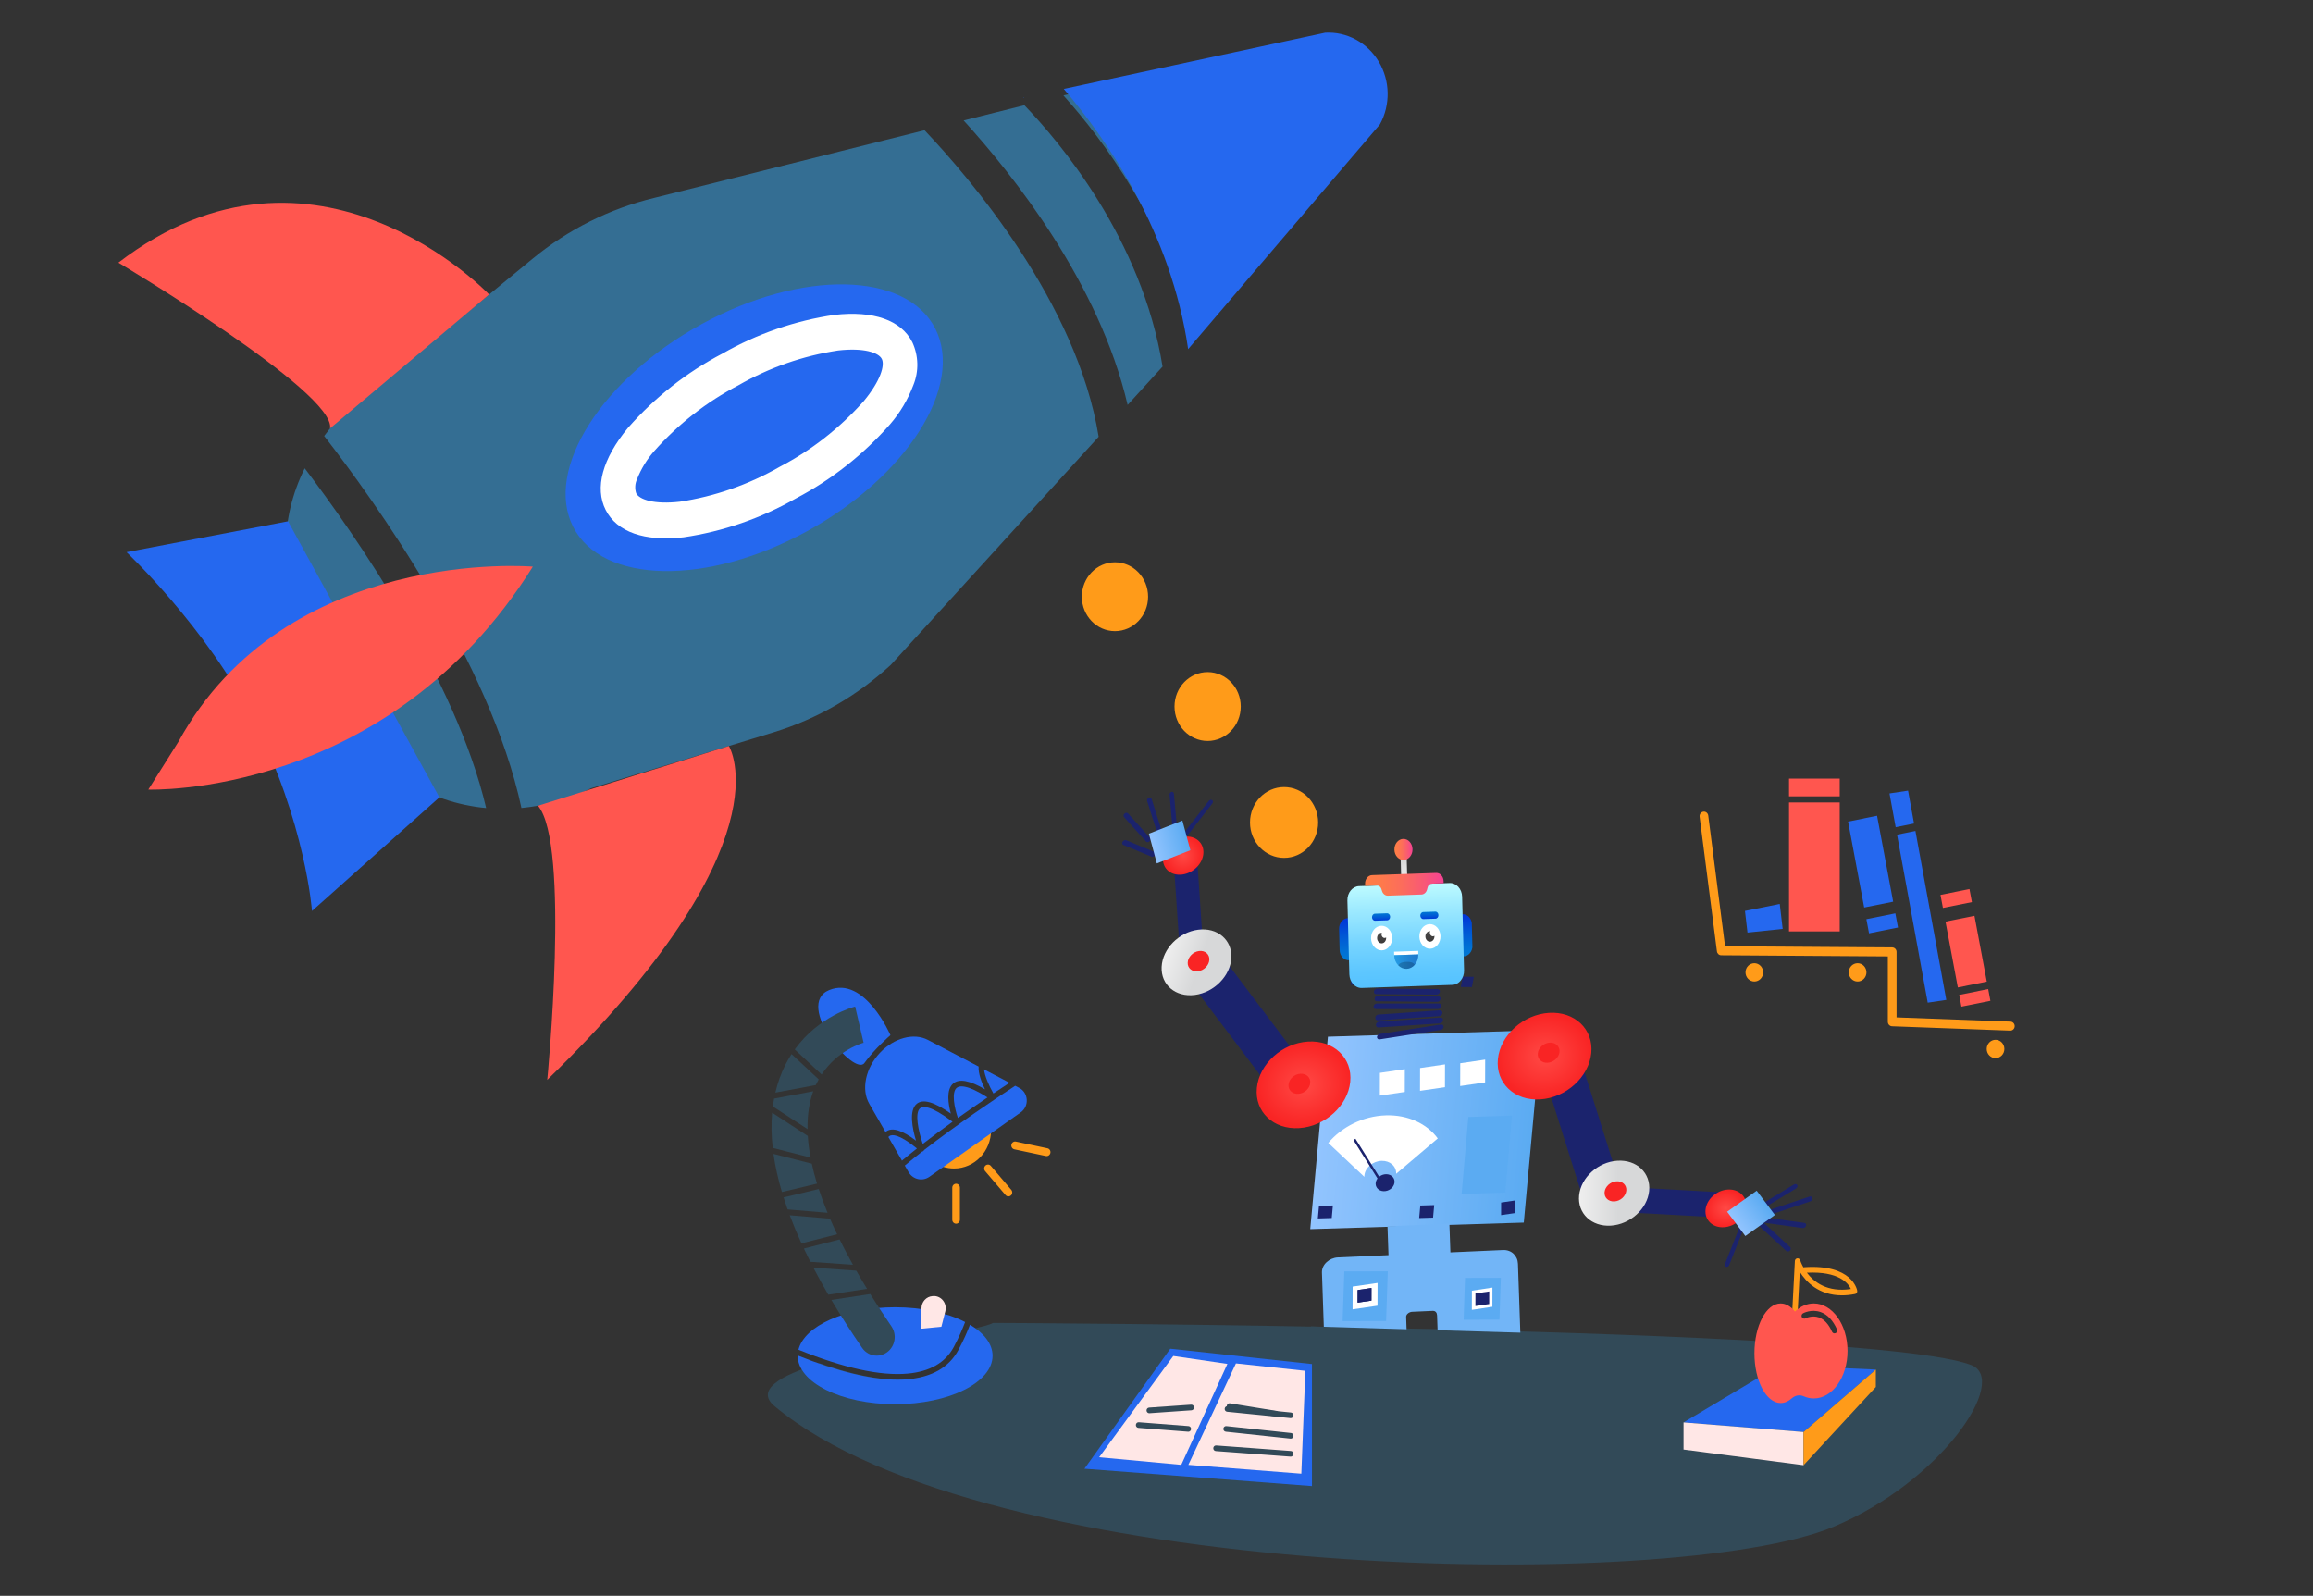 <svg width="1348" height="930" viewBox="0 0 1348 930" fill="none" xmlns="http://www.w3.org/2000/svg">
<rect x="0" y="0" width="1348" height="930" fill="#333333" stroke="none"/>
<path d="M1148.91 795.558C1090.95 772.851 578.744 770.966 578.744 770.966C576.981 772.018 572.012 773.318 564.982 774.855C563.603 778.214 561.765 782.261 559.393 786.677C553.976 796.767 544.088 802.527 530.004 803.798C528.065 803.972 526.046 804.06 523.953 804.06C511.293 804.06 495.833 800.852 477.794 794.504C454.782 801.616 440.052 810.005 451.421 819.503C574.429 922.268 975.834 928.529 1068.4 889.847C1131.42 863.51 1171.05 804.233 1148.91 795.558Z" fill="#324A58"/>
<path d="M544.265 677.388C547.644 679.661 551.672 680.986 556 680.986C567.921 680.986 577.585 670.974 577.585 658.623C577.585 655.032 576.763 651.641 575.312 648.634L544.265 677.388Z" fill="#FF9B19"/>
<path d="M528.918 800.522C541.888 799.352 550.936 794.156 555.81 785.08C558.895 779.336 561.066 774.179 562.47 770.448C552.148 765.143 537.686 761.845 521.673 761.845C492.7 761.845 468.797 772.64 465.326 786.586C491.663 797.265 513.042 801.953 528.918 800.522Z" fill="#2568EF"/>
<path d="M565.296 772.01C563.854 775.805 561.671 780.927 558.584 786.677C553.166 796.767 543.278 802.527 529.194 803.798C527.255 803.972 525.237 804.06 523.144 804.06C507.74 804.06 488.199 799.32 464.896 789.937C464.895 789.988 464.892 790.039 464.892 790.091C464.892 805.691 490.314 818.337 521.674 818.337C553.034 818.337 578.456 805.691 578.456 790.091C578.455 783.213 573.51 776.909 565.296 772.01Z" fill="#2568EF"/>
<path d="M518.95 603.263C518.95 603.263 509.616 611.268 503.782 619.504C497.949 627.74 462.636 585.389 483.296 576.968C503.956 568.547 518.95 603.263 518.95 603.263Z" fill="#2568EF"/>
<path d="M609.996 673.753C609.848 673.753 609.698 673.738 609.547 673.705L591.163 669.801C589.961 669.546 589.187 668.329 589.433 667.084C589.68 665.839 590.853 665.035 592.056 665.292L610.439 669.196C611.641 669.451 612.416 670.668 612.169 671.913C611.954 673.003 611.029 673.753 609.996 673.753Z" fill="#FF9B19"/>
<path d="M587.7 697.244C587.085 697.244 586.473 696.981 586.034 696.466L574.133 682.51C573.32 681.557 573.407 680.102 574.327 679.262C575.247 678.421 576.65 678.511 577.462 679.463L589.363 693.419C590.175 694.372 590.088 695.827 589.169 696.668C588.747 697.054 588.222 697.244 587.7 697.244Z" fill="#FF9B19"/>
<path d="M477.148 692.928L456.66 697.833C457.387 700.137 458.172 702.468 459.012 704.826C464.629 705.286 473.735 706.058 482.29 706.789C480.288 701.929 478.582 697.311 477.148 692.928Z" fill="#324A58"/>
<path d="M470.777 662.009L449.998 648.451C449.424 654.955 449.536 661.8 450.335 668.98L472.375 674.601C471.53 670.086 471.018 665.897 470.777 662.009Z" fill="#324A58"/>
<path d="M473.099 678.171L450.772 672.477C451.765 679.565 453.409 686.971 455.697 694.688L476.157 689.791C474.909 685.711 473.897 681.839 473.099 678.171Z" fill="#324A58"/>
<path d="M477.131 629.022L461.316 614.298C458.643 618.407 456.247 623.088 454.324 628.416C453.35 631.118 452.532 633.899 451.861 636.752L475.437 632.35C475.969 631.188 476.537 630.084 477.131 629.022Z" fill="#324A58"/>
<path d="M450.394 644.823L470.622 658.022C470.487 649.17 471.816 642.03 473.829 636.331C473.873 636.207 473.923 636.089 473.968 635.967L451.127 640.231C450.841 641.742 450.596 643.272 450.394 644.823Z" fill="#324A58"/>
<path d="M503.369 607.682L503.3 607.699L498.381 586.608C497.334 586.87 477.259 592.127 463.168 611.602L478.847 626.2C488.287 611.863 502.642 607.874 503.369 607.682Z" fill="#324A58"/>
<path d="M519.486 772.913C515.014 766.397 510.925 760.145 507.178 754.136L484.519 757.578C489.873 766.596 495.837 775.9 502.419 785.489C504.461 788.464 507.686 790.051 510.961 790.051C513.06 790.051 515.18 789.398 517.021 788.042C521.734 784.569 522.838 777.796 519.486 772.913Z" fill="#324A58"/>
<path d="M483.732 710.212C475.411 709.5 466.299 708.726 460.255 708.226C462.253 713.551 464.529 719.01 467.089 724.603L487.867 719.3C486.378 716.184 484.999 713.153 483.732 710.212Z" fill="#324A58"/>
<path d="M489.327 722.313L468.496 727.63C469.697 730.175 470.953 732.748 472.268 735.347C479.274 735.812 488.708 736.481 497.092 737.086C494.232 731.958 491.653 727.038 489.327 722.313Z" fill="#324A58"/>
<path d="M499.033 740.523C490.883 739.933 481.384 739.255 474.02 738.758C476.701 743.911 479.604 749.168 482.725 754.527L505.301 751.098C503.088 747.483 500.996 743.956 499.033 740.523Z" fill="#324A58"/>
<path d="M557.197 713.144C555.97 713.144 554.976 712.114 554.976 710.843V692.158C554.976 690.887 555.97 689.857 557.197 689.857C558.424 689.857 559.418 690.887 559.418 692.158V710.843C559.418 712.114 558.424 713.144 557.197 713.144Z" fill="#FF9B19"/>
<path d="M781.607 808.887H751.459C750.583 808.887 749.873 808.152 749.873 807.244C749.873 806.336 750.583 805.6 751.459 805.6H781.607C782.483 805.6 783.194 806.336 783.194 807.244C783.194 808.152 782.483 808.887 781.607 808.887Z" fill="#324A58"/>
<path d="M981.15 828.949L1037.02 795.645L1093.22 798.16L1051.1 834.559L981.15 828.949Z" fill="#2568EF"/>
<path d="M981.15 828.949L1051.1 834.559V853.901L981.15 844.767V828.949Z" fill="#FFE7E6"/>
<path d="M1093.22 798.16V808.298L1051.1 853.901V834.559L1093.22 798.16Z" fill="#FF9B19"/>
<path d="M1046.1 765.973C1046.07 765.973 1046.04 765.973 1046.01 765.971C1045.14 765.923 1044.47 765.148 1044.51 764.241L1046.04 734.867C1046.08 734.074 1046.66 733.426 1047.42 733.325C1048.18 733.224 1048.9 733.698 1049.13 734.454C1049.21 734.689 1049.76 736.371 1051.01 738.594C1051.13 738.551 1051.27 738.523 1051.41 738.513C1079.48 736.553 1082.27 751.594 1082.37 752.235C1082.52 753.119 1081.95 753.961 1081.1 754.126C1078.36 754.66 1075.82 754.9 1073.47 754.9C1059.86 754.9 1052.45 746.892 1048.89 741.154L1047.68 764.417C1047.64 765.294 1046.94 765.973 1046.1 765.973ZM1053.04 741.708C1057.13 747.132 1064.93 753.273 1078.7 751.207C1077.2 747.92 1071.76 740.764 1053.04 741.708Z" fill="#FF9B19"/>
<path d="M1057.06 759.63C1053 759.63 1049.23 761.363 1046.1 764.329C1043.7 761.361 1040.84 759.63 1037.76 759.63C1029.32 759.63 1022.47 772.619 1022.47 788.642C1022.47 804.665 1029.32 817.654 1037.76 817.654C1040.05 817.654 1042.22 816.698 1044.17 814.986C1046.31 813.102 1048.85 812.702 1051.22 813.743C1053.07 814.552 1055.03 814.989 1057.06 814.989C1067.92 814.989 1076.73 802.596 1076.73 787.309C1076.73 772.022 1067.92 759.63 1057.06 759.63ZM1069.81 776.916C1069.59 777.02 1069.37 777.068 1069.14 777.068C1068.54 777.068 1067.97 776.714 1067.7 776.114C1065.72 771.673 1063.14 768.862 1060.02 767.758C1055.98 766.328 1052.29 768.274 1052.25 768.294C1051.47 768.712 1050.52 768.402 1050.11 767.6C1049.7 766.799 1050 765.81 1050.77 765.386C1050.96 765.277 1055.64 762.76 1061 764.63C1064.99 766.023 1068.21 769.423 1070.58 774.734C1070.95 775.559 1070.6 776.536 1069.81 776.916Z" fill="#FF564F"/>
<path d="M533.852 664.766C531.826 658.023 529.511 647.068 534.33 643.225C537.995 640.302 544.499 642.183 554.148 648.982C552.657 643.498 551.274 635.038 555.525 631.437C559.011 628.484 565.098 629.595 574.053 634.845C572.084 630.81 570.036 625.547 570.329 621.559L540.776 606.041C532.599 601.747 521.063 604.836 512.86 613.515C504.378 622.49 501.776 634.98 506.646 643.338L516.068 659.724C516.223 659.59 516.381 659.461 516.551 659.344C520.103 656.898 525.785 658.668 533.852 664.766Z" fill="#2568EF"/>
<path d="M518.309 662.081C518.097 662.227 517.904 662.406 517.729 662.613L525.657 676.399C528.45 674.055 531.372 671.684 534.382 669.31C523.854 660.725 519.803 661.051 518.309 662.081Z" fill="#2568EF"/>
<path d="M588.343 631.017L573.484 623.216C573.854 626.983 576.382 632.756 578.948 637.246C582.362 634.956 585.525 632.864 588.343 631.017Z" fill="#2568EF"/>
<path d="M536.265 645.83C532.946 648.477 535.217 659.179 537.794 666.646C543.457 662.266 549.342 657.912 555.151 653.739C542.318 644.042 537.814 644.594 536.265 645.83Z" fill="#2568EF"/>
<path d="M557.535 633.981C554.434 636.606 556.215 645.671 558.257 651.518C564.268 647.245 570.129 643.203 575.506 639.565C563.429 631.793 559.071 632.682 557.535 633.981Z" fill="#2568EF"/>
<path d="M538.078 670.825C537.868 670.984 537.63 671.081 537.387 671.12C533.892 673.854 530.507 676.585 527.308 679.271L529.449 682.995C531.982 687.398 537.571 688.681 541.66 685.797L594.886 648.262C599.93 644.704 599.442 636.846 594 633.988L591.661 632.76C578.768 641.196 557.252 655.681 538.578 670.193C538.468 670.437 538.299 670.656 538.078 670.825Z" fill="#2568EF"/>
<path d="M1171.61 600.628C1171.58 600.628 1171.55 600.627 1171.52 600.627L1102.67 598.078C1101.3 598.028 1100.22 596.866 1100.22 595.449V557.382L1003.12 556.718C1001.85 556.709 1000.79 555.735 1000.62 554.435L990.521 475.984C990.336 474.544 991.312 473.221 992.702 473.029C994.094 472.837 995.368 473.849 995.554 475.288L1005.36 551.472L1102.78 552.138C1104.17 552.148 1105.3 553.322 1105.3 554.768V592.911L1171.7 595.369C1173.1 595.42 1174.19 596.639 1174.14 598.091C1174.1 599.512 1172.97 600.628 1171.61 600.628Z" fill="#FF9B19"/>
<path d="M1016.95 530.881L1018.43 543.495L1038.94 541.34L1037.23 526.799L1016.95 530.881Z" fill="#2568EF"/>
<path d="M1147.78 518.124L1130.9 521.52L1132.32 529.124L1149.21 525.727L1147.78 518.124Z" fill="#FF564F"/>
<path d="M1150.7 533.707L1133.82 537.104L1141.01 575.463L1157.89 572.066L1150.7 533.707Z" fill="#FF564F"/>
<path d="M1158.71 576.404L1141.82 579.8L1143.1 586.65L1159.99 583.253L1158.71 576.404Z" fill="#FF564F"/>
<path d="M1134.29 582.717L1116.3 484.27L1105.58 486.426L1123.47 584.333L1134.29 582.717Z" fill="#2568EF"/>
<path d="M1112 460.782L1101.19 462.398L1104.78 482.083L1115.5 479.927L1112 460.782Z" fill="#2568EF"/>
<path d="M1072.18 467.66H1042.63V542.812H1072.18V467.66Z" fill="#FF564F"/>
<path d="M1072.18 453.756H1042.63V464.091H1072.18V453.756Z" fill="#FF564F"/>
<path d="M1093.94 475.405L1077.05 478.801L1086.43 528.88L1103.32 525.484L1093.94 475.405Z" fill="#2568EF"/>
<path d="M1104.59 532.274L1087.71 535.67L1089.26 543.935L1106.14 540.538L1104.59 532.274Z" fill="#2568EF"/>
<path d="M1022.42 572.003C1025.26 572.003 1027.56 569.616 1027.56 566.671C1027.56 563.727 1025.26 561.339 1022.42 561.339C1019.58 561.339 1017.27 563.727 1017.27 566.671C1017.27 569.616 1019.58 572.003 1022.42 572.003Z" fill="#FF9B19"/>
<path d="M1082.6 572.003C1085.44 572.003 1087.75 569.616 1087.75 566.671C1087.75 563.727 1085.44 561.339 1082.6 561.339C1079.76 561.339 1077.45 563.727 1077.45 566.671C1077.45 569.616 1079.76 572.003 1082.6 572.003Z" fill="#FF9B19"/>
<path d="M1162.98 616.638C1165.83 616.638 1168.13 614.251 1168.13 611.306C1168.13 608.362 1165.83 605.974 1162.98 605.974C1160.14 605.974 1157.84 608.362 1157.84 611.306C1157.84 614.251 1160.14 616.638 1162.98 616.638Z" fill="#FF9B19"/>
<path d="M548.633 773.191L550.917 764.259C552.122 759.55 548.507 755.006 543.815 755.333L543.446 755.359C539.839 755.61 537.037 758.715 537.037 762.461V774.328L548.633 773.191Z" fill="#FFE7E6"/>
<path d="M682.035 786L764.605 794.939V866.053L632 855.949L682.035 786Z" fill="#2568EF"/>
<path d="M683.785 790.231L640.581 849.256L688.434 853.695L715.318 794.858L683.785 790.231Z" fill="#FFE7E6"/>
<path d="M720.292 794.571L692.56 853.695L758.406 858.834L760.756 798.894L720.292 794.571Z" fill="#FFE7E6"/>
<path d="M743.776 825.526C743.694 825.526 743.611 825.519 743.528 825.505L716.304 821.073C715.438 820.932 714.846 820.091 714.982 819.194C715.118 818.297 715.928 817.684 716.796 817.825L744.02 822.257C744.886 822.398 745.477 823.24 745.341 824.137C745.218 824.947 744.543 825.526 743.776 825.526Z" fill="#324A58"/>
<path d="M669.783 823.601C668.955 823.601 668.258 822.935 668.201 822.067C668.142 821.161 668.804 820.378 669.678 820.316L694.18 818.61C695.053 818.551 695.81 819.233 695.869 820.14C695.928 821.045 695.267 821.829 694.392 821.89L669.891 823.597C669.855 823.599 669.818 823.601 669.783 823.601Z" fill="#324A58"/>
<path d="M752.236 848.891C752.198 848.891 752.16 848.89 752.121 848.887L708.563 845.664C707.689 845.6 707.031 844.813 707.094 843.907C707.156 843.003 707.907 842.323 708.789 842.385L752.348 845.608C753.222 845.673 753.88 846.459 753.817 847.365C753.757 848.231 753.061 848.891 752.236 848.891Z" fill="#324A58"/>
<path d="M752.236 826.461C752.185 826.461 752.133 826.458 752.081 826.453L715.164 822.74C714.292 822.653 713.654 821.849 713.738 820.945C713.823 820.041 714.596 819.382 715.471 819.468L752.387 823.181C753.259 823.268 753.898 824.072 753.813 824.976C753.734 825.826 753.044 826.461 752.236 826.461Z" fill="#324A58"/>
<path d="M752.236 838.415C752.182 838.415 752.127 838.412 752.071 838.406L714.387 834.377C713.516 834.284 712.882 833.476 712.972 832.573C713.062 831.669 713.842 831.012 714.713 831.106L752.398 835.136C753.269 835.229 753.903 836.037 753.813 836.94C753.728 837.786 753.04 838.415 752.236 838.415Z" fill="#324A58"/>
<path d="M754.666 792.154C754.612 792.154 754.558 792.152 754.505 792.146L742.253 790.864C741.381 790.772 740.746 789.966 740.834 789.063C740.923 788.159 741.7 787.498 742.573 787.592L754.824 788.875C755.696 788.966 756.331 789.772 756.243 790.676C756.16 791.523 755.47 792.154 754.666 792.154Z" fill="#324A58"/>
<path d="M692.561 834.386C692.521 834.386 692.482 834.384 692.441 834.381L663.443 832.135C662.569 832.067 661.913 831.278 661.979 830.373C662.044 829.467 662.801 828.795 663.679 828.856L692.678 831.102C693.552 831.17 694.207 831.959 694.142 832.864C694.08 833.728 693.384 834.386 692.561 834.386Z" fill="#324A58"/>
<path d="M538.813 75.897L381.217 115.344C355.338 121.587 331.117 133.713 310.299 150.848L224.047 221.892C210.432 230.141 198.502 241.075 188.93 254.078C217.594 290.996 285.718 385.504 303.886 470.88C318.006 469.529 331.788 465.621 344.608 459.332L450.949 426.742C476.193 418.998 499.488 405.585 519.181 387.453L640.285 254.537C627.685 176.435 564.88 103.354 538.813 75.897Z" fill="#346E93"/>
<path d="M670.699 42.881L619.757 55.635C642.585 81.051 680.002 130.648 694.434 195.095L728.82 157.354L670.699 42.881Z" fill="#346E93"/>
<path d="M596.999 61.331L561.592 70.196C590.389 101.826 640.611 164.971 657.174 235.99L677.537 213.641C665.492 138.978 617.04 82.119 596.999 61.331Z" fill="#346E93"/>
<path d="M177.596 272.929C170.36 287.278 166.54 303.216 166.454 319.412C166.369 335.607 170.021 351.589 177.106 366.018L203.539 418.078C219.295 449.107 249.6 467.8 283.318 470.914C265.75 395.858 206.711 311.333 177.596 272.929Z" fill="#346E93"/>
<path d="M470.211 309.654C528.496 277.761 562.02 224.874 545.088 191.528C528.156 158.182 467.18 157.004 408.895 188.897C350.609 220.79 317.086 273.677 334.018 307.023C350.95 340.369 411.925 341.547 470.211 309.654Z" fill="#2568EF"/>
<path d="M772.332 19.054L619.962 51.828C645.246 81.46 682.534 135.235 692.444 203.458L804.209 72.475C807.269 66.885 808.822 60.542 808.705 54.114C808.587 47.686 806.804 41.409 803.543 35.944C800.281 30.478 795.662 26.025 790.17 23.053C784.678 20.081 778.516 18.7 772.332 19.054V19.054Z" fill="#2568EF"/>
<path d="M596.428 56.895L596.922 56.787L596.753 56.599C596.544 56.774 596.428 56.895 596.428 56.895Z" fill="#2568EF"/>
<path d="M167.867 303.796L73.748 321.78C73.748 321.78 120.46 365.876 147.625 419.363C178.143 479.461 181.826 530.907 181.826 530.907L256.057 464.687L167.867 303.796Z" fill="#2568EF"/>
<path d="M285.063 171.636C285.063 171.636 183.727 64.904 69 153.072C69 153.072 196.013 228.762 192.335 249.675L285.063 171.636Z" fill="#FF564F"/>
<path d="M313.535 469.566C332.43 491.852 318.938 629.309 318.938 629.309C460.553 491.585 424.785 434.763 424.785 434.763L313.535 469.566Z" fill="#FF564F"/>
<path d="M310.536 330.222C310.536 330.222 166.693 317.873 103.977 432.297L86.432 460.159C86.432 460.159 226.061 465.367 310.536 330.222Z" fill="#FF564F"/>
<path d="M532.308 224.426C529.135 232.839 524.524 240.587 518.695 247.296C503.059 265.037 484.448 279.681 463.77 290.516C443.471 302.102 421.315 309.765 398.379 313.132C375.637 315.72 359.519 310.061 352.99 297.206C346.461 284.352 351.077 267.35 365.984 249.333C381.624 231.595 400.235 216.95 420.913 206.113C441.213 194.527 463.37 186.866 486.307 183.501C509.05 180.913 525.168 186.568 531.697 199.427C533.505 203.309 534.496 207.547 534.601 211.858C534.706 216.169 533.924 220.453 532.308 224.426ZM371.266 279.248C370.066 281.816 369.888 284.771 370.772 287.474C372.637 291.147 381.225 294.089 396.192 292.39C416.617 289.312 436.336 282.424 454.398 272.057C472.842 262.446 489.459 249.451 503.446 233.699C513.259 221.842 515.772 212.832 513.899 209.155C512.025 205.478 503.446 202.54 488.478 204.243C468.055 207.32 448.337 214.209 430.276 224.576C411.832 234.184 395.215 247.178 381.229 262.93C377.008 267.718 373.635 273.242 371.266 279.248Z" fill="white"/>
<path d="M748.351 499.966C759.315 499.966 768.203 490.724 768.203 479.325C768.203 467.925 759.315 458.684 748.351 458.684C737.387 458.684 728.499 467.925 728.499 479.325C728.499 490.724 737.387 499.966 748.351 499.966Z" fill="#FF9B19"/>
<path d="M703.799 431.819C714.459 431.819 723.1 422.834 723.1 411.751C723.1 400.668 714.459 391.684 703.799 391.684C693.14 391.684 684.499 400.668 684.499 411.751C684.499 422.834 693.14 431.819 703.799 431.819Z" fill="#FF9B19"/>
<path d="M649.799 367.819C660.458 367.819 669.1 358.834 669.1 347.751C669.1 336.668 660.458 327.684 649.799 327.684C639.14 327.684 630.499 336.668 630.499 347.751C630.499 358.834 639.14 367.819 649.799 367.819Z" fill="#FF9B19"/>
<path d="M884.999 774.683H750.999V784.683H760.499H787.999L838.999 792.683L865.499 808.183L884.999 792.683V774.683Z" fill="#324A58"/>
<path d="M948.943 691.878L1011.07 695.299L1007.61 709.807L945.486 706.388L948.943 691.878Z" fill="#1B236D"/>
<path d="M697.743 501.149L701.378 555.386L687.823 558.406L684.187 504.169L697.743 501.149Z" fill="#1B236D"/>
<path d="M888.051 712.498L763.597 716.325L773.906 604.165L898.361 600.337L888.051 712.498Z" fill="url(#paint0_linear)"/>
<path d="M1004.71 715.202C1011.25 714.782 1017.05 709.529 1017.65 703.469C1018.26 697.408 1013.45 692.835 1006.91 693.254C1000.37 693.673 994.575 698.926 993.969 704.987C993.364 711.047 998.174 715.621 1004.71 715.202Z" fill="url(#paint1_radial)"/>
<path d="M689.007 509.677C695.516 508.837 701.037 503.219 701.339 497.129C701.641 491.039 696.61 486.783 690.101 487.623C683.593 488.464 678.072 494.082 677.769 500.171C677.467 506.261 682.499 510.517 689.007 509.677Z" fill="url(#paint2_radial)"/>
<path d="M787.089 573.915L793.562 573.965L794.699 567.968L788.226 567.918L787.089 573.915Z" fill="#1B236D"/>
<path d="M851.332 575.194L857.805 575.244L858.942 569.246L852.469 569.197L851.332 575.194Z" fill="#1B236D"/>
<path d="M827.745 702.557L835.847 702.307L835.176 709.608L827.075 709.857L827.745 702.557Z" fill="#1B236D"/>
<path d="M768.701 702.784L776.802 702.534L776.131 709.835L768.03 710.084L768.701 702.784Z" fill="#1B236D"/>
<path d="M874.839 700.806L882.876 699.629L882.857 706.969L874.82 708.147L874.839 700.806Z" fill="#1B236D"/>
<path d="M803.928 605.725C803.109 605.78 802.478 605.204 802.497 604.382C802.516 603.512 803.252 602.695 804.142 602.558L839.747 597.049C840.638 596.918 841.343 597.506 841.324 598.376C841.306 599.246 840.569 600.063 839.679 600.201L804.074 605.709C804.025 605.717 803.975 605.722 803.928 605.725Z" fill="#1B236D"/>
<path d="M803.363 598.776C802.471 598.831 801.806 598.118 801.874 597.181C801.944 596.242 802.725 595.431 803.621 595.372L839.504 593.004C839.506 593.004 839.507 593.004 839.51 593.004C840.402 592.948 841.067 593.662 840.999 594.598C840.928 595.538 840.148 596.349 839.252 596.407L803.369 598.775C803.367 598.775 803.366 598.776 803.363 598.776Z" fill="#1B236D"/>
<path d="M802.984 594.662C802.096 594.718 801.43 594.012 801.497 593.079C801.566 592.142 802.347 591.332 803.241 591.271L839.115 588.785C839.986 588.771 840.679 589.432 840.611 590.368C840.542 591.303 839.762 592.115 838.867 592.176L802.993 594.662C802.992 594.662 802.988 594.662 802.984 594.662Z" fill="#1B236D"/>
<path d="M838.194 588.057C838.159 588.059 838.125 588.062 838.089 588.061L801.845 588.078C800.965 588.078 800.373 587.353 800.524 586.455C800.673 585.56 801.471 584.823 802.389 584.832L838.633 584.816C839.513 584.816 840.105 585.541 839.955 586.438C839.809 587.297 839.034 588.002 838.194 588.057Z" fill="#1B236D"/>
<path d="M837.761 583.855C837.721 583.858 837.679 583.859 837.639 583.859L802.409 583.503C801.532 583.496 800.953 582.768 801.116 581.878C801.279 580.99 802.12 580.271 802.997 580.286L838.227 580.642C839.104 580.65 839.682 581.378 839.519 582.267C839.364 583.113 838.593 583.8 837.761 583.855Z" fill="#1B236D"/>
<path d="M837.391 579.641C837.353 579.644 837.312 579.645 837.273 579.645L802.021 579.386C801.143 579.38 800.562 578.653 800.722 577.764C800.881 576.874 801.711 576.161 802.598 576.164L837.85 576.423C838.728 576.429 839.308 577.156 839.149 578.046C838.997 578.895 838.223 579.586 837.391 579.641Z" fill="#1B236D"/>
<path d="M918.559 609.276L942.912 686.603L921.638 695.389L897.285 618.062L918.559 609.276Z" fill="#1B236D"/>
<path d="M709.563 553.782L757.814 617.829L738.7 632.295L690.451 568.247L709.563 553.782Z" fill="#1B236D"/>
<path d="M897.648 640.704C912.676 639.741 925.987 627.671 927.379 613.744C928.771 599.817 917.716 589.309 902.687 590.272C887.659 591.235 874.348 603.306 872.956 617.232C871.565 631.159 882.619 641.668 897.648 640.704Z" fill="url(#paint3_radial)"/>
<path d="M757.178 657.443C772.207 656.48 785.518 644.409 786.91 630.483C788.301 616.556 777.247 606.047 762.218 607.011C747.19 607.974 733.879 620.045 732.487 633.971C731.095 647.898 742.15 658.407 757.178 657.443Z" fill="url(#paint4_radial)"/>
<path d="M1027.25 704.231C1026.75 704.265 1026.29 704.056 1026.07 703.635C1025.73 702.989 1026.08 702.088 1026.85 701.622L1045.45 690.315C1046.21 689.849 1047.11 689.994 1047.45 690.643C1047.78 691.288 1047.44 692.189 1046.67 692.655L1028.07 703.963C1027.8 704.126 1027.52 704.213 1027.25 704.231Z" fill="#1B236D"/>
<path d="M1025.85 709.823C1025.18 709.869 1024.62 709.49 1024.51 708.853C1024.38 708.08 1024.97 707.22 1025.83 706.934L1054.51 697.356C1055.37 697.072 1056.17 697.463 1056.3 698.236C1056.43 699.009 1055.84 699.869 1054.98 700.155L1026.3 709.733C1026.15 709.785 1026 709.813 1025.85 709.823Z" fill="#1B236D"/>
<path d="M1050.86 715.686C1050.75 715.693 1050.64 715.69 1050.54 715.676L1025.39 712.18C1024.56 712.067 1024.13 711.3 1024.42 710.472C1024.72 709.642 1025.63 709.066 1026.45 709.179L1051.59 712.674C1052.42 712.788 1052.85 713.555 1052.56 714.383C1052.31 715.104 1051.59 715.636 1050.86 715.686Z" fill="#1B236D"/>
<path d="M1041.99 729.35C1041.64 729.373 1041.31 729.275 1041.06 729.048L1024.17 713.476C1023.64 712.99 1023.72 712.094 1024.34 711.475C1024.97 710.857 1025.9 710.75 1026.43 711.235L1043.32 726.808C1043.85 727.294 1043.77 728.19 1043.15 728.808C1042.82 729.137 1042.39 729.323 1041.99 729.35Z" fill="#1B236D"/>
<path d="M1006.4 738.311C1006.26 738.319 1006.13 738.306 1006 738.272C1005.32 738.087 1005.01 737.338 1005.3 736.597L1014.25 713.969C1014.55 713.228 1015.34 712.777 1016.01 712.96C1016.7 713.146 1017.01 713.895 1016.72 714.636L1007.77 737.263C1007.53 737.863 1006.96 738.275 1006.4 738.311Z" fill="#1B236D"/>
<path d="M690.286 488.326C689.983 488.365 689.684 488.309 689.441 488.143C688.859 487.746 688.817 486.872 689.347 486.19L704.422 466.82C704.952 466.14 705.854 465.91 706.435 466.307C707.018 466.704 707.059 467.579 706.529 468.26L691.455 487.63C691.145 488.028 690.71 488.27 690.286 488.326Z" fill="#1B236D"/>
<path d="M684.749 485.292C684.114 485.371 683.577 484.929 683.515 484.243L681.615 463.156C681.549 462.415 682.062 461.669 682.763 461.491C683.455 461.308 684.085 461.767 684.151 462.511L686.051 483.598C686.118 484.339 685.604 485.085 684.903 485.263C684.851 485.276 684.799 485.285 684.749 485.292Z" fill="#1B236D"/>
<path d="M676.146 487.71C675.6 487.78 675.107 487.499 674.936 486.963L668.53 466.768C668.312 466.081 668.712 465.234 669.423 464.878C670.13 464.521 670.886 464.79 671.106 465.477L677.511 485.673C677.729 486.36 677.329 487.207 676.619 487.563C676.462 487.641 676.302 487.69 676.146 487.71Z" fill="#1B236D"/>
<path d="M668.958 490.812C668.556 490.864 668.173 490.751 667.917 490.466L655.073 476.173C654.602 475.65 654.74 474.745 655.38 474.15C656.02 473.558 656.918 473.5 657.391 474.024L670.236 488.317C670.706 488.84 670.567 489.745 669.928 490.34C669.637 490.608 669.292 490.768 668.958 490.812Z" fill="#1B236D"/>
<path d="M671.765 499.317C671.523 499.35 671.281 499.326 671.064 499.235L654.667 492.431C653.974 492.144 653.788 491.295 654.253 490.535C654.716 489.775 655.656 489.391 656.349 489.682L672.746 496.486C673.439 496.773 673.625 497.622 673.16 498.382C672.842 498.902 672.298 499.247 671.765 499.317Z" fill="#1B236D"/>
<path d="M938.808 714.274C950.079 713.552 960.062 704.499 961.106 694.053C962.15 683.608 953.859 675.726 942.588 676.448C931.316 677.17 921.333 686.224 920.289 696.669C919.245 707.115 927.536 714.997 938.808 714.274Z" fill="url(#paint5_linear)"/>
<path d="M696.365 579.828C707.582 578.38 717.098 568.698 717.618 558.202C718.139 547.706 709.468 540.371 698.251 541.819C687.034 543.267 677.518 552.949 676.998 563.445C676.477 573.941 685.148 581.276 696.365 579.828Z" fill="url(#paint6_linear)"/>
<path d="M795.158 685.05C795.584 680.494 800.072 676.675 805.18 676.519C810.133 676.369 813.841 679.72 813.676 684.075L837.911 663.45C831.643 654.94 820.665 649.608 807.661 650.005C794.316 650.411 781.983 656.751 774.102 666.08L795.128 685.834C795.126 685.575 795.133 685.316 795.158 685.05Z" fill="white"/>
<path d="M806.273 694.193C809.27 694.345 812.125 692.256 812.647 689.526C813.17 686.795 811.163 684.458 808.166 684.306C805.168 684.153 802.314 686.242 801.791 688.973C801.268 691.703 803.275 694.04 806.273 694.193Z" fill="#1B236D"/>
<path d="M789.94 663.645L805.011 687.74L803.846 688.49L788.776 664.396L789.94 663.645Z" fill="#1B236D"/>
<path d="M1034.4 708.073L1017.17 720.326L1006.55 706.167L1023.79 693.915L1034.4 708.073Z" fill="url(#paint7_linear)"/>
<path d="M693.74 495.515L674.203 503.188L669.556 485.864L689.095 478.191L693.74 495.515Z" fill="url(#paint8_linear)"/>
<path d="M804.192 625.224L818.721 623.096L818.687 636.365L804.158 638.493L804.192 625.224Z" fill="white"/>
<path d="M827.604 622.433L842.133 620.305L842.099 633.574L827.57 635.702L827.604 622.433Z" fill="white"/>
<path d="M851.016 619.642L865.545 617.514L865.511 630.783L850.982 632.912L851.016 619.642Z" fill="white"/>
<path d="M877.302 695.006L851.818 695.822L855.722 650.956L881.205 650.14L877.302 695.006Z" fill="#5BABF2"/>
<path d="M698.199 566.03C701.678 565.581 704.629 562.578 704.79 559.323C704.951 556.068 702.262 553.794 698.783 554.243C695.305 554.692 692.353 557.694 692.192 560.949C692.031 564.204 694.72 566.479 698.199 566.03Z" fill="#F92424"/>
<path d="M940.876 700.166C944.371 699.942 947.467 697.135 947.791 693.895C948.115 690.656 945.543 688.212 942.048 688.436C938.552 688.66 935.456 691.468 935.132 694.707C934.808 697.946 937.38 700.39 940.876 700.166Z" fill="#F92424"/>
<path d="M901.951 619.346C905.447 619.122 908.543 616.315 908.867 613.076C909.19 609.836 906.619 607.392 903.123 607.616C899.628 607.84 896.532 610.648 896.208 613.887C895.884 617.126 898.456 619.57 901.951 619.346Z" fill="#F92424"/>
<path d="M756.681 637.466C760.176 637.242 763.273 634.434 763.596 631.195C763.92 627.956 761.349 625.512 757.853 625.736C754.357 625.96 751.261 628.767 750.937 632.007C750.614 635.246 753.185 637.69 756.681 637.466Z" fill="#F92424"/>
<g clip-path="url(#clip0)">
<path d="M853.025 557.35L786.172 559.631C783.257 559.73 780.821 557.062 780.732 553.671L780.407 541.39C780.318 537.999 782.608 535.17 785.523 535.07L852.377 532.79C855.292 532.69 857.727 535.359 857.817 538.75L858.141 551.03C858.231 554.421 855.941 557.251 853.025 557.35Z" fill="url(#paint9_linear)"/>
<path d="M846.421 573.964L793.642 575.764C789.756 575.897 786.508 572.339 786.388 567.817L785.253 524.837C785.133 520.316 788.188 516.543 792.074 516.41L844.853 514.61C848.739 514.477 851.987 518.035 852.106 522.556L853.242 565.537C853.361 570.058 850.307 573.831 846.421 573.964Z" fill="url(#paint10_linear)"/>
<path d="M819.79 499.076L816.271 499.196L816.596 511.476L820.115 511.356L819.79 499.076Z" fill="url(#paint11_linear)"/>
<path d="M818.085 501.183C821 501.083 823.29 498.254 823.2 494.863C823.111 491.472 820.675 488.803 817.76 488.903C814.845 489.002 812.555 491.832 812.645 495.223C812.734 498.614 815.17 501.282 818.085 501.183Z" fill="url(#paint12_linear)"/>
<path d="M833.538 552.894C836.939 552.778 839.611 549.476 839.506 545.52C839.402 541.564 836.56 538.451 833.16 538.567C829.759 538.683 827.087 541.984 827.191 545.94C827.296 549.896 830.137 553.01 833.538 552.894Z" fill="white"/>
<path d="M835.988 545.64C836.033 547.339 834.89 548.75 833.43 548.8C831.97 548.85 830.755 547.519 830.71 545.82C830.665 544.121 831.808 542.71 833.268 542.66C833.338 542.658 833.426 542.655 833.497 542.673C833.364 542.964 833.285 543.315 833.295 543.683C833.325 544.809 834.141 545.703 835.108 545.67C835.425 545.659 835.721 545.547 835.963 545.375C835.983 545.456 835.986 545.558 835.988 545.64Z" fill="url(#paint13_linear)"/>
<path d="M805.389 553.854C808.79 553.738 811.462 550.437 811.357 546.48C811.253 542.524 808.411 539.411 805.011 539.527C801.61 539.643 798.938 542.944 799.042 546.9C799.147 550.857 801.988 553.97 805.389 553.854Z" fill="white"/>
<path d="M807.839 546.6C807.884 548.299 806.741 549.711 805.281 549.76C803.821 549.81 802.606 548.479 802.561 546.78C802.516 545.082 803.659 543.67 805.119 543.62C805.189 543.618 805.277 543.615 805.348 543.633C805.215 543.924 805.136 544.275 805.146 544.644C805.176 545.769 805.992 546.663 806.959 546.63C807.276 546.62 807.572 546.507 807.814 546.335C807.834 546.416 807.837 546.518 807.839 546.6Z" fill="url(#paint14_linear)"/>
<path d="M826.528 554.157L812.453 554.637L812.507 556.684L826.582 556.204L826.528 554.157Z" fill="white"/>
<path d="M838.302 533.27C838.332 534.401 837.569 535.344 836.597 535.377L829.56 535.617C828.588 535.65 827.776 534.761 827.746 533.63C827.717 532.499 828.48 531.556 829.452 531.523L836.489 531.283C837.461 531.25 838.272 532.139 838.302 533.27Z" fill="url(#paint15_linear)"/>
<path d="M810.153 534.23C810.183 535.361 809.42 536.304 808.448 536.337L801.411 536.577C800.439 536.61 799.627 535.721 799.598 534.59C799.568 533.459 800.331 532.517 801.303 532.483L808.34 532.243C809.312 532.21 810.123 533.099 810.153 534.23Z" fill="url(#paint16_linear)"/>
<path d="M826.582 556.204C826.644 558.578 825.839 560.736 824.488 562.277C823.257 563.671 821.608 564.568 819.761 564.631C817.914 564.694 816.22 563.911 814.918 562.604C813.488 561.157 812.57 559.058 812.507 556.684L826.582 556.204Z" fill="url(#paint17_linear)"/>
<path opacity="0.2" d="M824.489 562.277C823.258 563.671 821.608 564.568 819.761 564.631C817.914 564.694 816.22 563.911 814.918 562.604C815.704 561.041 817.524 560.61 819.653 560.537C821.782 560.465 823.621 560.771 824.489 562.277Z" fill="black"/>
<path d="M836.995 508.732L799.609 510.007C797.311 510.086 795.488 512.337 795.559 515.011L795.592 516.29L802.491 516.055C803.624 516.016 804.653 516.825 805.044 518.063L805.437 519.306C805.959 520.956 807.33 522.035 808.84 521.984L828.411 521.316C829.921 521.265 831.233 520.094 831.666 518.411L831.993 517.144C832.318 515.881 833.302 515.004 834.435 514.965L841.334 514.73L841.3 513.449C841.23 510.776 839.292 508.654 836.995 508.732Z" fill="url(#paint18_linear)"/>
</g>
<path d="M779.718 732.792L809.206 731.473L808.625 714.686L844.696 713.073L845.277 729.86L875.907 728.49C880.888 728.268 884.484 731.871 884.645 736.506L886.486 789.665C886.593 792.755 884.559 795.355 881.239 795.504L845.168 797.117C841.848 797.266 838.498 794.906 838.391 791.816L837.519 766.635C837.466 765.089 836.647 763.872 834.987 763.946L822.964 764.484C821.303 764.558 819.43 765.897 819.484 767.442L820.356 792.622C820.463 795.713 818.429 798.313 815.109 798.461L779.038 800.074C775.718 800.223 772.368 797.863 772.261 794.773L770.42 741.614C770.26 736.98 774.738 733.015 779.718 732.792Z" fill="#72B5F7"/>
<path d="M867.228 817.717C878.499 816.994 888.482 807.941 889.526 797.496C890.57 787.05 882.279 779.168 871.008 779.891C859.736 780.613 849.753 789.666 848.709 800.112C847.665 810.557 855.956 818.439 867.228 817.717Z" fill="url(#paint19_linear)"/>
<path d="M869.295 803.609C872.791 803.385 875.887 800.577 876.211 797.338C876.535 794.099 873.963 791.654 870.468 791.878C866.972 792.102 863.876 794.91 863.552 798.149C863.228 801.388 865.8 803.833 869.295 803.609Z" fill="#F92424"/>
<path d="M791.851 805.609C795.347 805.385 798.443 802.577 798.767 799.338C799.09 796.099 796.519 793.654 793.023 793.879C789.528 794.103 786.431 796.91 786.108 800.149C785.784 803.389 788.355 805.833 791.851 805.609Z" fill="#F92424"/>
<path d="M807.815 769.853L782.47 769.912L783.453 740.95L808.797 740.892L807.815 769.853Z" fill="#5BABF2"/>
<path d="M788.31 749.794L802.84 747.666L802.806 760.935L788.276 763.063L788.31 749.794Z" fill="white"/>
<path d="M861.638 753.806L869.675 752.629L869.657 759.969L861.619 761.147L861.638 753.806Z" fill="#1B236D"/>
<path d="M873.87 769.069L852.996 769.119L853.806 744.734L874.678 744.685L873.87 769.069Z" fill="#5BABF2"/>
<path d="M857.806 752.18L869.772 750.388L869.744 761.56L857.778 763.352L857.806 752.18Z" fill="white"/>
<path d="M791.234 751.806L799.271 750.629L799.253 757.969L791.216 759.147L791.234 751.806Z" fill="#1B236D"/>
<path d="M791.234 751.806L799.271 750.629L799.253 757.969L791.216 759.147L791.234 751.806Z" fill="#1B236D"/>
<path d="M859.878 753.806L867.915 752.629L867.896 759.969L859.859 761.147L859.878 753.806Z" fill="#1B236D"/>
<path d="M899 777.067L764 773L770.052 834H899V777.067Z" fill="#324A58"/>
<defs>
<linearGradient id="paint0_linear" x1="768.73" y1="660.227" x2="891.85" y2="671.492" gradientUnits="userSpaceOnUse">
<stop stop-color="#92C4FE"/>
<stop offset="1" stop-color="#5BABF2"/>
</linearGradient>
<radialGradient id="paint1_radial" cx="0" cy="0" r="1" gradientUnits="userSpaceOnUse" gradientTransform="translate(1005.84 704.209) rotate(-8.337) scale(12.004 10.729)">
<stop stop-color="#FF4945"/>
<stop offset="1" stop-color="#F92424"/>
</radialGradient>
<radialGradient id="paint2_radial" cx="0" cy="0" r="1" gradientUnits="userSpaceOnUse" gradientTransform="translate(689.557 498.615) rotate(7.753) scale(11.302 11.431)">
<stop stop-color="#FF4945"/>
<stop offset="1" stop-color="#F92424"/>
</radialGradient>
<radialGradient id="paint3_radial" cx="0" cy="0" r="1" gradientUnits="userSpaceOnUse" gradientTransform="translate(900.168 615.477) rotate(-8.337) scale(27.622 24.687)">
<stop stop-color="#FF4945"/>
<stop offset="1" stop-color="#F92424"/>
</radialGradient>
<radialGradient id="paint4_radial" cx="0" cy="0" r="1" gradientUnits="userSpaceOnUse" gradientTransform="translate(759.7 632.221) rotate(-8.337) scale(27.622 24.687)">
<stop stop-color="#FF4945"/>
<stop offset="1" stop-color="#F92424"/>
</radialGradient>
<linearGradient id="paint5_linear" x1="920.2" y1="698.358" x2="961.181" y2="698.446" gradientUnits="userSpaceOnUse">
<stop stop-color="#EFEFEF"/>
<stop offset="0.554" stop-color="#D7D8D9"/>
</linearGradient>
<linearGradient id="paint6_linear" x1="678.001" y1="558.217" x2="714.229" y2="570.48" gradientUnits="userSpaceOnUse">
<stop stop-color="#EFEFEF"/>
<stop offset="0.554" stop-color="#D7D8D9"/>
</linearGradient>
<linearGradient id="paint7_linear" x1="1011.79" y1="713.277" x2="1028.7" y2="700.533" gradientUnits="userSpaceOnUse">
<stop stop-color="#92C4FE"/>
<stop offset="1" stop-color="#5BABF2"/>
</linearGradient>
<linearGradient id="paint8_linear" x1="671.867" y1="494.521" x2="692.031" y2="489.087" gradientUnits="userSpaceOnUse">
<stop stop-color="#92C4FE"/>
<stop offset="1" stop-color="#5BABF2"/>
</linearGradient>
<linearGradient id="paint9_linear" x1="819.599" y1="558.49" x2="818.771" y2="534.24" gradientUnits="userSpaceOnUse">
<stop stop-color="#0079D3"/>
<stop offset="0.222" stop-color="#0070D4"/>
<stop offset="0.584" stop-color="#0058D5"/>
<stop offset="1" stop-color="#0034D8"/>
</linearGradient>
<linearGradient id="paint10_linear" x1="820.031" y1="574.864" x2="818.032" y2="516.259" gradientUnits="userSpaceOnUse">
<stop stop-color="#55C2FF"/>
<stop offset="0.167" stop-color="#5EC7FF"/>
<stop offset="0.438" stop-color="#76D4FF"/>
<stop offset="0.779" stop-color="#9EEAFF"/>
<stop offset="1" stop-color="#BBFAFF"/>
</linearGradient>
<linearGradient id="paint11_linear" x1="818.363" y1="511.723" x2="817.906" y2="498.315" gradientUnits="userSpaceOnUse">
<stop stop-color="#E6E6E6"/>
<stop offset="0.406" stop-color="#E2E2E2"/>
<stop offset="0.826" stop-color="#D5D5D5"/>
<stop offset="1" stop-color="#CECECE"/>
</linearGradient>
<linearGradient id="paint12_linear" x1="812.645" y1="495.223" x2="823.203" y2="494.944" gradientUnits="userSpaceOnUse">
<stop stop-color="#FF7E45"/>
<stop offset="0.198" stop-color="#FE7A4B"/>
<stop offset="0.458" stop-color="#FC6D5B"/>
<stop offset="0.75" stop-color="#F85876"/>
<stop offset="1" stop-color="#F44293"/>
</linearGradient>
<linearGradient id="paint13_linear" x1="833.252" y1="542.063" x2="833.499" y2="549.311" gradientUnits="userSpaceOnUse">
<stop stop-color="#4C4B4B"/>
<stop offset="1" stop-color="#3A3838"/>
</linearGradient>
<linearGradient id="paint14_linear" x1="805.103" y1="543.023" x2="805.35" y2="550.271" gradientUnits="userSpaceOnUse">
<stop stop-color="#4C4B4B"/>
<stop offset="1" stop-color="#3A3838"/>
</linearGradient>
<linearGradient id="paint15_linear" x1="832.957" y1="530.892" x2="833.127" y2="535.879" gradientUnits="userSpaceOnUse">
<stop stop-color="#0079D3"/>
<stop offset="0.222" stop-color="#0070D4"/>
<stop offset="0.584" stop-color="#0058D5"/>
<stop offset="1" stop-color="#0034D8"/>
</linearGradient>
<linearGradient id="paint16_linear" x1="804.808" y1="531.852" x2="804.978" y2="536.839" gradientUnits="userSpaceOnUse">
<stop stop-color="#0079D3"/>
<stop offset="0.222" stop-color="#0070D4"/>
<stop offset="0.584" stop-color="#0058D5"/>
<stop offset="1" stop-color="#0034D8"/>
</linearGradient>
<linearGradient id="paint17_linear" x1="812.615" y1="560.777" x2="826.693" y2="560.405" gradientUnits="userSpaceOnUse">
<stop stop-color="#259CE5"/>
<stop offset="0.018" stop-color="#259BE4"/>
<stop offset="0.626" stop-color="#2183D3"/>
<stop offset="1" stop-color="#1F7ACC"/>
</linearGradient>
<linearGradient id="paint18_linear" x1="795.592" y1="516.29" x2="841.344" y2="515.081" gradientUnits="userSpaceOnUse">
<stop stop-color="#FF7E45"/>
<stop offset="0.198" stop-color="#FE7A4B"/>
<stop offset="0.458" stop-color="#FC6D5B"/>
<stop offset="0.75" stop-color="#F85876"/>
<stop offset="1" stop-color="#F44293"/>
</linearGradient>
<linearGradient id="paint19_linear" x1="848.62" y1="801.801" x2="889.601" y2="801.889" gradientUnits="userSpaceOnUse">
<stop stop-color="#EFEFEF"/>
<stop offset="0.554" stop-color="#D7D8D9"/>
</linearGradient>
<clipPath id="clip0">
<rect width="77.454" height="85.991" fill="white" transform="matrix(0.999 -0.034 0.026 1 779.056 490.223)"/>
</clipPath>
</defs>
</svg>
